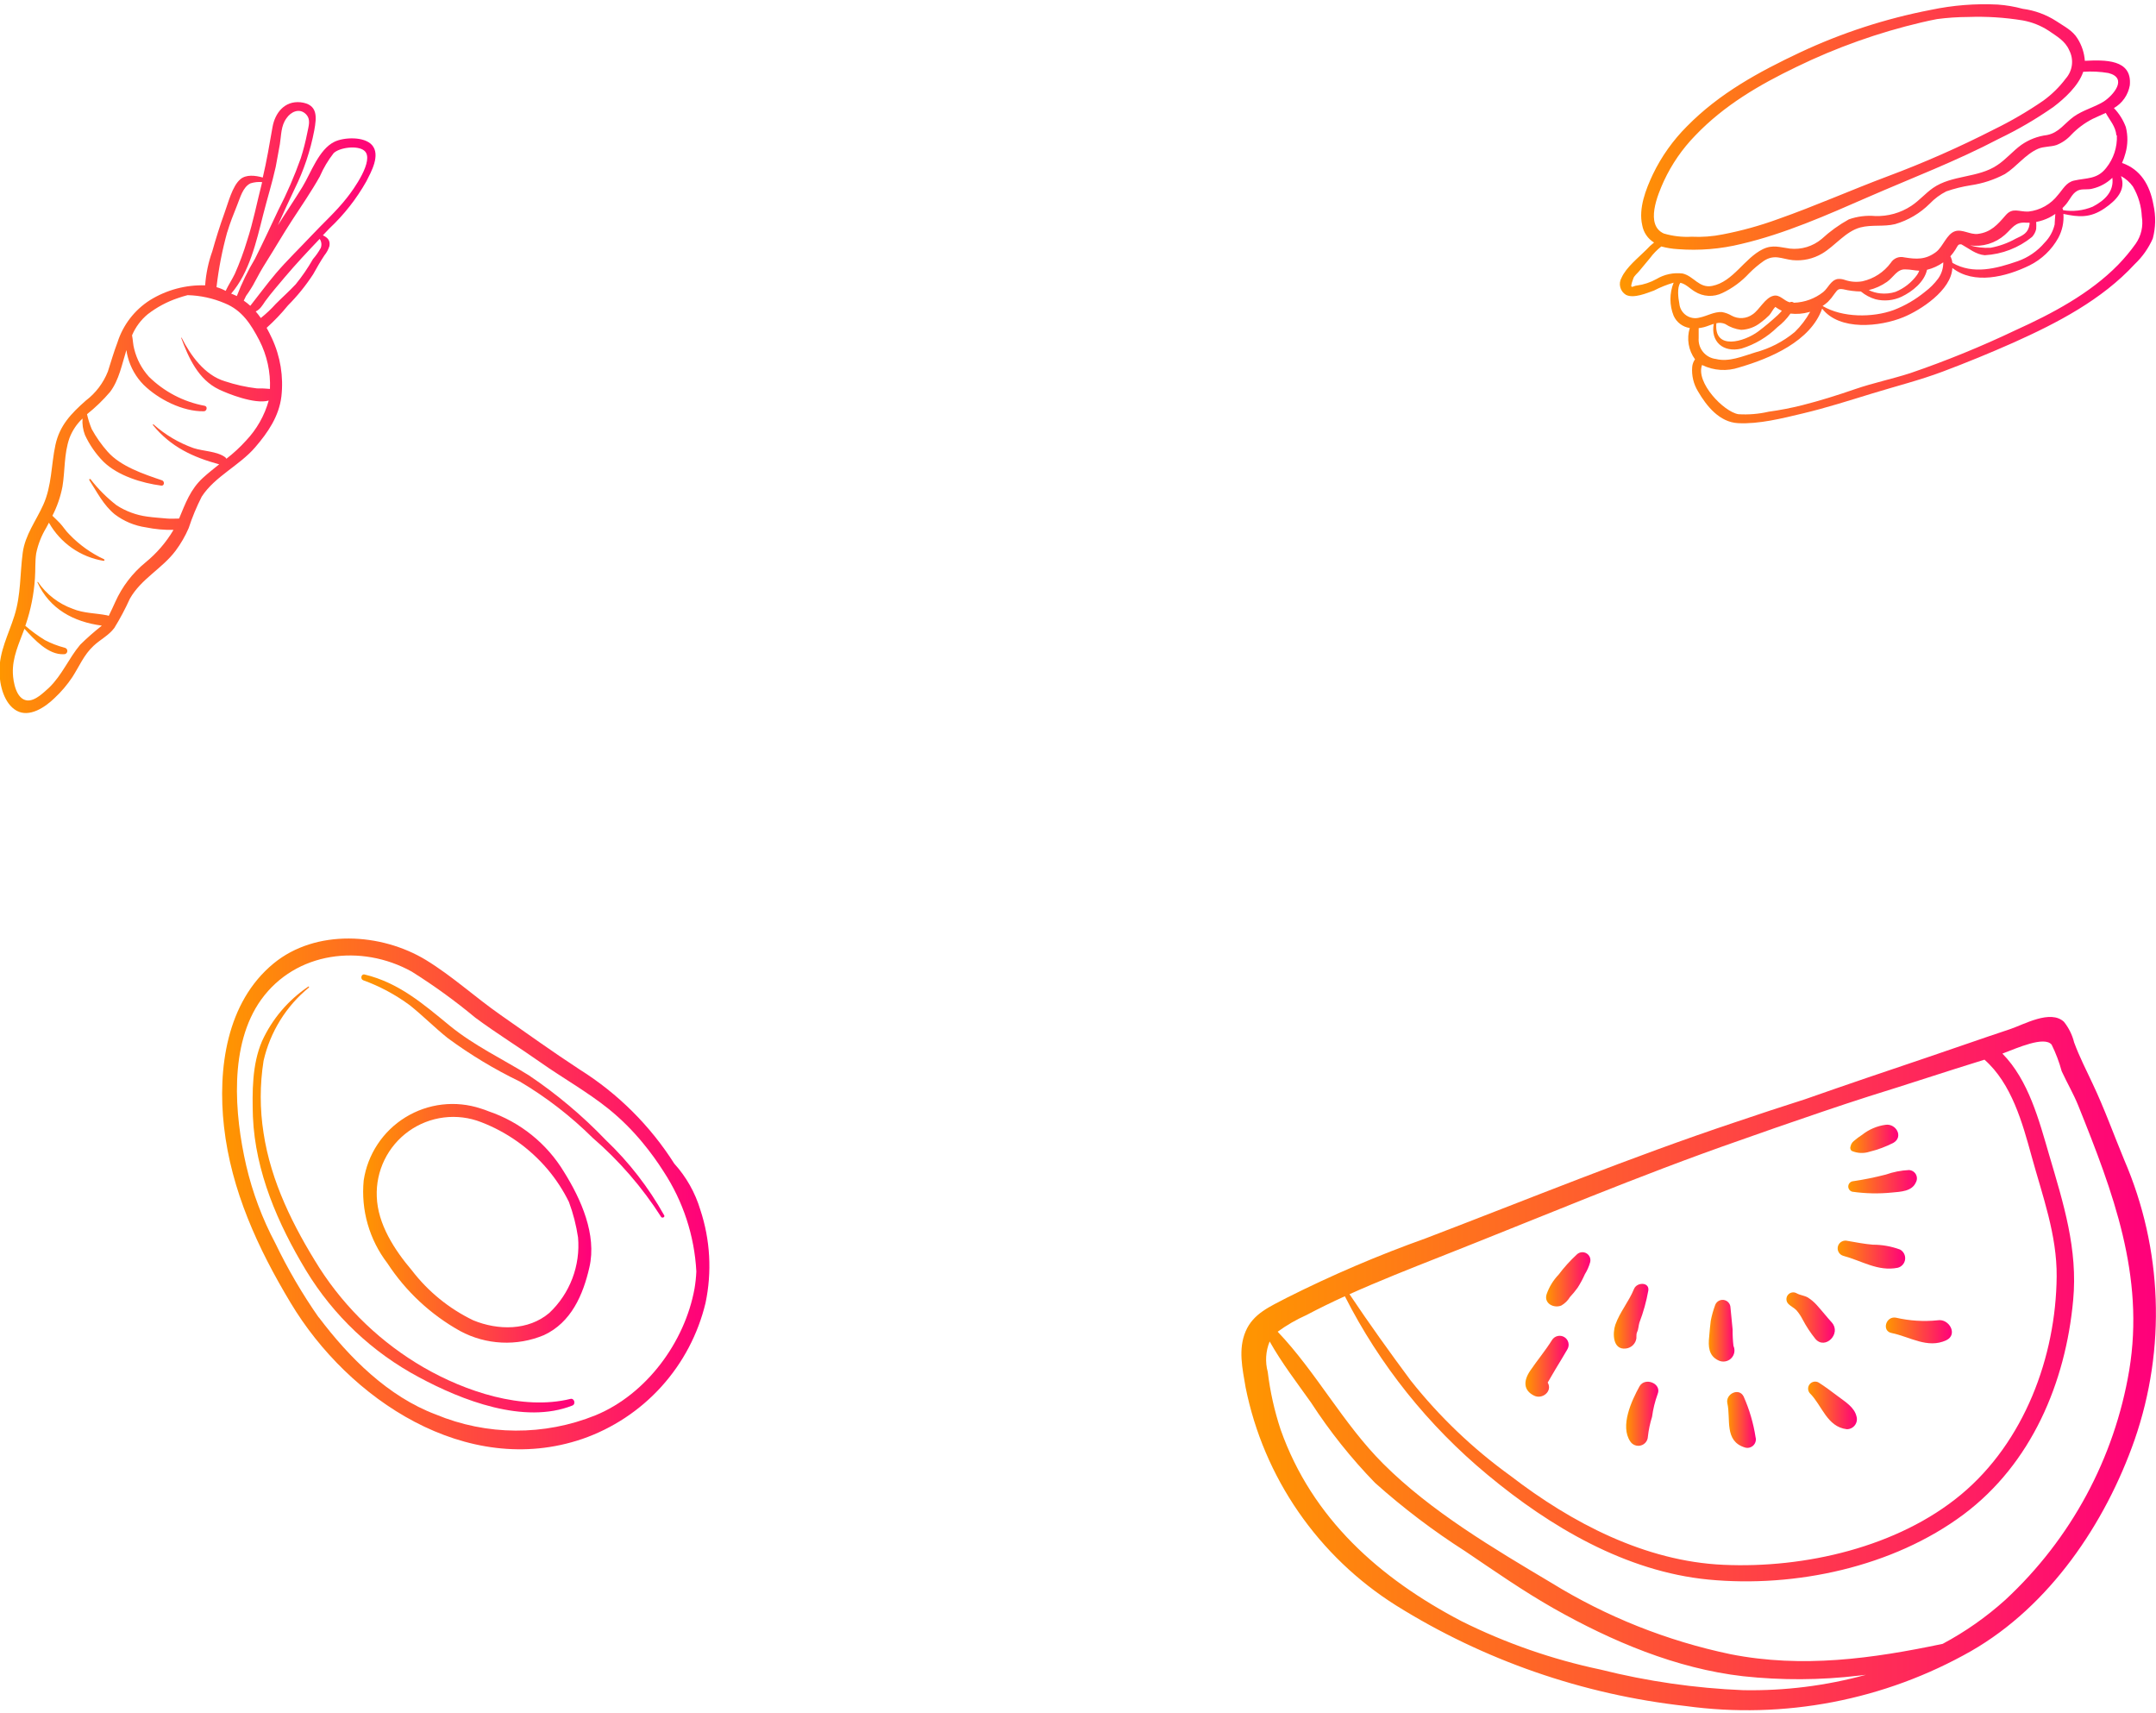 <svg width="350" height="278" viewBox="0 0 350 278" fill="none" xmlns="http://www.w3.org/2000/svg">
<g clip-path="url(#clip0_813_173)">
<path d="M338.45 9.872C338.36 8.595 337.956 7.36 337.273 6.277C336.467 4.93 335.077 4.283 333.826 3.435C332.176 2.37 330.31 1.685 328.364 1.43C327.039 1.07 325.682 0.839 324.312 0.741C320.674 0.559 317.027 0.848 313.462 1.6C306.133 3.01 299.008 5.326 292.25 8.494C285.505 11.675 279.141 15.133 273.87 20.489C271.594 22.76 269.718 25.399 268.323 28.295C267.177 30.745 265.968 33.8 266.594 36.547C266.695 37.126 266.918 37.678 267.249 38.164C267.58 38.651 268.011 39.061 268.514 39.368C268.059 39.722 267.636 40.116 267.252 40.545C265.958 41.839 263.985 43.398 263.242 45.074C262.971 45.54 262.894 46.095 263.029 46.617C263.164 47.139 263.5 47.587 263.964 47.863C265.226 48.489 267.326 47.577 268.514 47.153C269.53 46.625 270.596 46.199 271.695 45.88C271.001 47.605 271.001 49.532 271.695 51.257C271.931 51.781 272.294 52.237 272.752 52.584C273.21 52.93 273.747 53.156 274.315 53.241C274.051 54.095 273.99 54.999 274.137 55.881C274.285 56.763 274.636 57.599 275.164 58.321C274.903 58.686 274.745 59.115 274.708 59.562C274.592 60.943 274.919 62.324 275.641 63.507C277.041 65.925 279.141 68.524 282.142 68.683C285.536 68.863 289.344 67.898 292.632 67.113C296.482 66.201 300.247 64.992 304.023 63.836C307.798 62.68 311.648 61.715 315.403 60.304C319.158 58.894 323.071 57.292 326.847 55.616C333.953 52.434 341.218 48.659 346.532 42.889C347.784 41.707 348.786 40.286 349.48 38.71C349.95 36.928 349.987 35.058 349.586 33.259C349.003 29.992 347.465 27.479 344.485 26.45C344.718 25.937 344.906 25.404 345.047 24.859C345.439 23.474 345.457 22.01 345.1 20.616C344.673 19.47 344.016 18.424 343.17 17.541C343.842 17.153 344.422 16.623 344.867 15.987C345.313 15.351 345.613 14.625 345.747 13.86C346.171 9.554 341.642 9.724 338.45 9.872ZM270.105 29.398C271.378 26.651 273.111 24.14 275.227 21.974C279.894 17.095 285.579 13.775 291.614 10.869C298.098 7.712 304.914 5.286 311.935 3.636C312.783 3.435 313.632 3.254 314.47 3.095C316.137 2.875 317.816 2.762 319.497 2.756C322.453 2.647 325.412 2.832 328.332 3.307C329.845 3.574 331.288 4.144 332.574 4.983C333.868 5.885 335.258 6.627 335.915 8.165C336.296 8.896 336.446 9.725 336.346 10.543C336.246 11.361 335.899 12.13 335.353 12.747C334.326 14.117 333.1 15.325 331.715 16.331C329.148 18.095 326.454 19.666 323.655 21.03C318.088 23.879 312.362 26.404 306.505 28.592C300.48 30.851 294.647 33.45 288.612 35.571C285.706 36.631 282.72 37.458 279.682 38.042C278.015 38.381 276.311 38.509 274.612 38.424C273.091 38.51 271.566 38.334 270.105 37.904C267.029 36.525 269.097 31.615 270.105 29.398ZM282.694 56.581C284.893 55.908 286.897 54.715 288.538 53.103C289.352 52.479 290.068 51.735 290.659 50.897C291.662 51.015 292.678 50.935 293.65 50.663L293.862 50.6C293.195 51.814 292.352 52.922 291.359 53.888C289.48 55.449 287.283 56.582 284.921 57.207C282.864 57.833 280.679 58.798 278.558 58.268C277.742 58.172 276.994 57.764 276.473 57.129C275.951 56.494 275.694 55.682 275.758 54.863C275.758 54.322 275.758 53.803 275.758 53.262C276.047 53.229 276.334 53.176 276.617 53.103C277.158 52.965 277.677 52.721 278.208 52.562C277.667 55.383 279.682 57.292 282.694 56.581ZM278.632 52.466C279.106 52.352 279.604 52.393 280.053 52.583C280.833 53.099 281.723 53.425 282.652 53.538C283.812 53.494 284.928 53.078 285.833 52.35C286.324 51.995 286.785 51.601 287.212 51.172C287.52 50.854 287.817 50.186 288.198 49.815C288.534 50.056 288.889 50.268 289.259 50.451C289.047 50.684 288.845 50.918 288.602 51.141C287.587 52.082 286.525 52.97 285.42 53.803C283.108 55.51 278.208 56.91 278.632 52.466ZM347.698 35.157C347.955 36.694 347.601 38.269 346.712 39.548C345.846 40.764 344.888 41.913 343.848 42.984C339.288 47.651 333.094 50.928 327.208 53.591C321.644 56.243 315.932 58.573 310.1 60.569C307.13 61.524 304.086 62.15 301.127 63.168C298.168 64.186 295.464 65.034 292.579 65.766C290.776 66.221 288.949 66.575 287.106 66.827C285.501 67.198 283.85 67.334 282.206 67.23C279.82 66.838 275.238 62.075 276.309 59.244C278.186 60.166 280.352 60.307 282.333 59.636C287.403 58.162 293.926 55.394 295.803 50.091C298.635 53.75 305.221 53.029 308.976 51.491C311.786 50.345 316.782 47.11 316.941 43.494C320.462 46.241 325.638 44.947 329.467 43.08C331.444 42.097 333.075 40.536 334.144 38.604C334.783 37.415 335.07 36.069 334.971 34.722C337.389 35.231 339.288 35.444 341.674 33.8C343.552 32.506 345.185 30.83 344.315 28.581C345.08 28.988 345.74 29.565 346.245 30.268C347.123 31.754 347.622 33.433 347.698 35.157ZM304.458 48.574C305.877 48.928 307.375 48.782 308.7 48.16C310.471 47.312 312.402 45.753 312.826 43.791C313.775 43.56 314.672 43.149 315.467 42.581C315.478 43.537 315.181 44.471 314.618 45.244C314.016 46.049 313.302 46.763 312.497 47.365C310.973 48.617 309.258 49.617 307.417 50.324C303.98 51.575 299.091 51.575 295.877 49.666C296.183 49.461 296.474 49.234 296.747 48.988C297.142 48.588 297.497 48.151 297.808 47.683C298.306 47.047 298.359 46.824 299.218 46.951C300.16 47.176 301.124 47.297 302.092 47.312C302.788 47.888 303.592 48.317 304.458 48.574ZM303.397 47.078C304.447 46.822 305.439 46.372 306.324 45.753C307.385 45.021 307.979 43.632 309.336 43.727C310.153 43.727 310.832 43.918 311.564 43.939C311.477 44.179 311.359 44.408 311.214 44.618C310.326 45.848 309.109 46.804 307.703 47.375C306.908 47.625 306.071 47.709 305.242 47.619C304.583 47.551 303.94 47.368 303.344 47.078H303.397ZM316.623 41.595C316.938 41.242 317.222 40.863 317.471 40.46C317.853 39.834 317.842 39.612 318.415 39.665C319.656 40.344 320.738 41.298 322.202 41.425C325.01 41.27 327.698 40.231 329.88 38.456C330.21 38.097 330.441 37.658 330.548 37.183C330.575 36.798 330.575 36.412 330.548 36.027C331.284 35.887 331.998 35.648 332.67 35.316C333.01 35.139 333.34 34.94 333.656 34.722C333.603 35.412 333.539 36.462 333.55 36.419C333.293 37.542 332.727 38.571 331.917 39.389C330.757 40.761 329.252 41.797 327.558 42.391C324.047 43.61 320.314 44.597 316.952 42.666C316.909 42.326 316.816 41.993 316.676 41.68C316.646 41.645 316.61 41.617 316.57 41.595H316.623ZM319.805 39.834C320.819 39.971 321.851 39.887 322.83 39.589C323.809 39.29 324.713 38.784 325.479 38.106C326.677 37.045 327.112 35.984 328.926 36.144H329.477C329.483 36.228 329.483 36.313 329.477 36.398C329.265 37.841 328.417 38.18 327.186 38.763C325.927 39.464 324.562 39.954 323.145 40.216C321.992 40.277 320.838 40.14 319.73 39.813L319.805 39.834ZM334.929 34.107C334.899 33.995 334.86 33.885 334.812 33.779C335.034 33.565 335.243 33.339 335.438 33.1C336.085 32.325 336.498 31.116 337.612 30.819C338.27 30.65 339.033 30.819 339.733 30.607C340.931 30.319 342.03 29.715 342.915 28.857C343.202 31.095 341.664 32.538 339.733 33.545C338.193 34.19 336.501 34.385 334.855 34.107H334.929ZM343.647 21.974C343.73 23.896 343.107 25.782 341.897 27.277C340.433 29.144 338.715 28.847 336.689 29.313C335.406 29.61 334.908 30.713 334.08 31.647C333.504 32.396 332.782 33.02 331.958 33.483C331.135 33.946 330.226 34.238 329.286 34.341C327.748 34.404 326.741 33.619 325.606 34.924C324.302 36.43 323.22 37.703 321.077 37.968C319.826 38.116 318.542 37.151 317.376 37.533C316.008 37.978 315.414 40.068 314.289 40.906C312.592 42.178 311.108 42.094 309.145 41.775C308.733 41.669 308.298 41.697 307.903 41.855C307.508 42.013 307.174 42.294 306.95 42.656C305.824 44.18 304.186 45.246 302.336 45.657C301.371 45.826 300.378 45.746 299.452 45.424C299.085 45.294 298.693 45.247 298.306 45.286C297.182 45.498 296.779 46.76 295.973 47.407C294.611 48.478 292.942 49.084 291.211 49.136C291.12 49.056 291.007 49.008 290.887 48.996C290.767 48.985 290.646 49.011 290.542 49.072C289.567 48.807 288.941 47.757 287.891 48.012C286.533 48.33 285.642 50.271 284.518 51.024C284.029 51.379 283.45 51.587 282.847 51.625C282.244 51.662 281.643 51.528 281.114 51.236C280.63 50.949 280.098 50.751 279.544 50.653C278.271 50.568 277.126 51.3 275.917 51.544C275.548 51.648 275.161 51.67 274.783 51.607C274.405 51.545 274.045 51.399 273.73 51.181C273.414 50.963 273.151 50.678 272.959 50.347C272.767 50.015 272.651 49.645 272.618 49.263C272.448 48.394 272.215 46.675 272.788 45.901C273.7 46.103 274.273 46.803 275.132 47.322C275.796 47.739 276.556 47.98 277.339 48.021C278.123 48.061 278.903 47.901 279.608 47.556C281.24 46.782 282.709 45.702 283.935 44.374C284.671 43.628 285.474 42.95 286.332 42.348C288.071 41.213 289.238 42.03 290.998 42.221C292.668 42.382 294.346 42.011 295.792 41.16C297.914 39.909 299.589 37.565 302.008 36.918C303.853 36.43 305.794 36.833 307.65 36.377C309.772 35.758 311.705 34.617 313.271 33.057C314.046 32.245 314.953 31.571 315.955 31.063C317.238 30.618 318.558 30.288 319.9 30.077C321.855 29.792 323.746 29.171 325.489 28.242C327.377 27.054 328.777 25.06 330.856 24.148C331.821 23.745 332.861 23.862 333.836 23.544C334.753 23.185 335.573 22.619 336.233 21.889C337.242 20.832 338.421 19.954 339.723 19.291C340.412 18.962 341.123 18.665 341.844 18.325C342.48 19.513 343.435 20.479 343.573 21.974H343.647ZM341.515 16.48C339.967 17.434 338.164 17.859 336.668 18.919C335.173 19.98 334.261 21.55 332.298 21.921C330.799 22.104 329.367 22.654 328.13 23.522C326.752 24.519 325.659 25.866 324.238 26.8C321.12 28.921 316.877 28.359 313.78 30.522C312.55 31.392 311.564 32.559 310.302 33.397C308.553 34.56 306.482 35.143 304.383 35.062C302.947 34.943 301.502 35.127 300.141 35.603C298.549 36.483 297.067 37.552 295.729 38.785C295.022 39.377 294.204 39.822 293.322 40.091C292.44 40.361 291.513 40.45 290.595 40.354C288.952 40.142 287.795 39.665 286.183 40.439C283.15 41.924 281.368 45.742 277.942 46.41C275.821 46.824 274.973 44.819 273.159 44.395C271.685 44.211 270.192 44.524 268.917 45.286C267.931 45.834 266.852 46.194 265.735 46.347C265.109 46.347 264.367 47.301 265.162 45.159C265.3 44.766 265.83 44.342 266.095 44.013C266.668 43.313 267.252 42.624 267.856 41.892C268.38 41.184 268.998 40.549 269.691 40.004C270.568 40.242 271.467 40.388 272.374 40.439C275.837 40.709 279.321 40.423 282.694 39.591C289.736 37.947 296.609 34.892 303.217 32.007C310.344 28.9 317.609 26.142 324.514 22.515C327.597 21.035 330.555 19.308 333.359 17.35C335.13 16.003 337.421 13.945 338.185 11.654C339.556 11.556 340.934 11.623 342.289 11.856C345.492 12.683 343.042 15.483 341.515 16.48Z" fill="url(#paint0_linear_813_173)"/>
</g>
<g clip-path="url(#clip1_813_173)">
<path d="M11.741 109.909C12.876 108.148 13.618 106.282 15.188 104.828C16.248 103.821 17.659 103.142 18.561 101.922C19.502 100.394 20.345 98.807 21.085 97.171C22.92 93.936 26.324 92.303 28.509 89.386C29.357 88.25 30.069 87.018 30.63 85.716C31.202 83.959 31.911 82.25 32.752 80.604C34.873 77.327 38.914 75.545 41.438 72.586C43.506 70.178 45.288 67.58 45.68 64.356C46.048 61.124 45.516 57.854 44.142 54.906C43.867 54.322 43.591 53.75 43.283 53.209C44.529 52.092 45.685 50.879 46.741 49.581C48.282 48.035 49.657 46.333 50.846 44.501C51.439 43.441 52.002 42.444 52.659 41.457C53.027 41.009 53.304 40.494 53.476 39.941C53.656 38.965 53.115 38.541 52.415 38.191L53.476 37.077C55.858 34.842 57.886 32.256 59.489 29.409C60.242 27.913 61.812 25.166 60.391 23.544C59.118 22.112 55.809 22.271 54.292 23.013C51.747 24.244 50.464 28.104 49.085 30.353C47.706 32.601 46.412 34.489 45.108 36.568C45.998 34.585 46.889 32.612 47.833 30.66C49.319 27.659 50.389 24.469 51.015 21.178C51.418 18.962 51.63 16.936 48.788 16.597C46.189 16.342 44.641 18.336 44.238 20.638C43.75 23.406 43.304 26.1 42.658 28.815C41.449 28.465 39.953 28.295 39.02 29.091C37.694 30.215 37.036 32.983 36.453 34.542C35.689 36.663 35.053 38.689 34.459 40.8C33.823 42.577 33.434 44.432 33.303 46.315C30.157 46.218 27.051 47.048 24.373 48.701C21.851 50.296 19.973 52.73 19.07 55.574C18.476 57.122 18.009 58.756 17.511 60.304C16.77 62.176 15.53 63.809 13.926 65.024C11.529 67.145 9.683 69.054 8.994 72.236C8.305 75.418 8.421 78.854 7.021 81.941C5.865 84.518 4.073 86.83 3.691 89.704C3.224 93.194 3.415 96.535 2.333 99.96C1.389 102.972 -0.138 105.762 -0.085 108.997C-0.085 111.118 0.636 114.215 2.705 115.36C4.773 116.506 7.318 114.798 8.835 113.324C9.934 112.303 10.909 111.157 11.741 109.909ZM52.044 40.291C51.699 40.917 51.286 41.504 50.814 42.041C49.989 43.488 49.045 44.865 47.992 46.156C46.932 47.291 45.808 48.277 44.758 49.338C44.017 50.165 43.208 50.927 42.339 51.618C42.084 51.249 41.808 50.895 41.512 50.557C42.212 50.218 42.573 49.613 43.061 48.882C44.047 47.535 45.182 46.251 46.242 44.978C48.035 42.857 49.965 40.8 51.895 38.774C52.047 38.993 52.141 39.247 52.169 39.512C52.196 39.777 52.157 40.045 52.054 40.291H52.044ZM51.949 28.571C52.527 27.25 53.268 26.007 54.154 24.869C55.067 23.947 58.068 23.523 59.161 24.477C60.858 25.951 57.336 30.841 56.308 32.113C54.579 34.319 52.468 36.207 50.548 38.254C48.629 40.301 46.571 42.274 44.747 44.416C43.315 46.113 42.011 47.895 40.632 49.635C40.298 49.331 39.944 49.051 39.571 48.797L39.942 48.033C40.441 47.365 41.205 46.113 41.279 45.912C41.883 44.756 42.53 43.61 43.23 42.507C44.641 40.269 45.967 37.978 47.409 35.762C48.852 33.545 50.57 31.053 51.959 28.571H51.949ZM45.436 23.385C45.67 21.932 45.596 20.447 46.497 19.206C47.208 18.145 48.618 17.466 49.679 18.548C50.495 19.418 50.103 20.404 49.88 21.581C49.605 22.976 49.251 24.353 48.82 25.707C47.795 28.59 46.576 31.4 45.171 34.118C43.93 36.759 42.689 39.421 41.385 42.019C40.231 43.941 39.248 45.961 38.447 48.054L37.811 47.768L37.524 47.662C40.483 44.247 41.629 39.177 42.7 34.935C43.358 32.325 44.174 29.727 44.758 27.086C44.959 25.877 45.235 24.625 45.436 23.385ZM36.898 37.671C37.344 36.186 37.906 34.754 38.489 33.322C38.977 32.156 39.391 30.374 40.664 29.759C41.273 29.566 41.915 29.497 42.551 29.557L42.488 29.844C41.703 32.909 41.109 36.016 40.123 39.029C39.574 40.86 38.912 42.656 38.139 44.406C37.683 45.371 37.079 46.251 36.633 47.216C36.167 46.959 35.672 46.756 35.159 46.612C35.163 46.577 35.163 46.541 35.159 46.506C35.507 43.521 36.085 40.567 36.888 37.671H36.898ZM4.38 113.685C2.609 113.472 2.142 110.651 2.089 109.283C1.994 106.695 3.097 104.425 3.967 102.06C5.6 103.842 7.848 106.303 10.33 106.186C10.471 106.204 10.613 106.166 10.726 106.08C10.838 105.993 10.911 105.865 10.93 105.725C10.948 105.584 10.909 105.442 10.823 105.33C10.736 105.217 10.609 105.144 10.468 105.125C9.364 104.838 8.297 104.425 7.286 103.895C6.166 103.206 5.102 102.429 4.105 101.572L4.168 101.413C5.003 98.963 5.509 96.413 5.674 93.83C5.77 92.504 5.674 91.136 5.876 89.81C6.177 88.349 6.726 86.95 7.498 85.674L7.944 84.836C8.863 86.465 10.136 87.867 11.668 88.939C13.201 90.011 14.955 90.726 16.8 91.03C16.834 91.038 16.87 91.032 16.901 91.014C16.931 90.996 16.953 90.967 16.963 90.933C16.972 90.899 16.968 90.862 16.952 90.831C16.935 90.8 16.908 90.776 16.874 90.765C14.775 89.787 12.876 88.428 11.274 86.756C10.68 86.194 10.267 85.483 9.705 84.889C9.323 84.486 8.909 84.104 8.506 83.712C9.273 82.221 9.823 80.628 10.139 78.981C10.574 76.372 10.373 73.678 11.274 71.112C11.73 69.904 12.456 68.815 13.396 67.93C13.33 68.835 13.464 69.744 13.788 70.592C14.53 72.201 15.546 73.668 16.789 74.93C19.123 77.221 23.026 78.409 26.186 78.823C26.706 78.886 26.748 78.112 26.303 77.963C23.344 76.956 19.589 75.715 17.468 73.307C16.476 72.187 15.611 70.96 14.891 69.648C14.565 68.867 14.309 68.057 14.127 67.23C15.489 66.148 16.743 64.937 17.871 63.613C19.335 61.672 19.791 59.138 20.523 56.815C20.568 57.21 20.646 57.6 20.756 57.982C21.201 59.672 22.083 61.215 23.312 62.457C25.688 64.801 29.676 66.827 33.091 66.753C33.589 66.753 33.748 65.947 33.208 65.862C29.797 65.225 26.655 63.585 24.182 61.153C23.02 59.869 22.196 58.316 21.785 56.635C21.594 55.966 21.583 55.16 21.435 54.428C21.995 53.104 22.864 51.933 23.97 51.013C25.457 49.861 27.128 48.968 28.912 48.373C29.4 48.203 29.92 48.044 30.45 47.906C32.526 47.96 34.574 48.406 36.485 49.221C39.317 50.366 40.727 52.626 42.106 55.256C43.348 57.687 43.94 60.398 43.824 63.126C43.119 63.056 42.411 63.028 41.703 63.041C39.928 62.831 38.18 62.44 36.485 61.874C33.239 60.898 30.927 57.695 29.485 54.81C29.485 54.81 29.389 54.81 29.4 54.81C30.609 58.088 32.2 61.609 35.541 63.21C36.898 63.868 41.353 65.671 43.623 65.013C42.944 67.453 41.676 69.689 39.932 71.525C38.961 72.598 37.896 73.581 36.75 74.463C36.703 74.365 36.634 74.278 36.548 74.209C35.223 73.233 32.974 73.244 31.426 72.735C29.035 71.886 26.831 70.582 24.935 68.895C24.921 68.881 24.902 68.873 24.882 68.873C24.862 68.873 24.843 68.881 24.829 68.895C24.815 68.909 24.807 68.928 24.807 68.948C24.807 68.968 24.815 68.987 24.829 69.001C27.714 72.533 31.309 74.209 35.583 75.365C34.692 76.076 33.791 76.786 32.942 77.56C30.895 79.438 30.111 81.697 29.071 84.168C28.435 84.168 27.735 84.221 27.151 84.168C26.091 84.062 25.03 84.009 23.906 83.85C22.137 83.614 20.442 82.991 18.942 82.025C17.354 80.797 15.928 79.372 14.7 77.783C14.604 77.677 14.424 77.783 14.498 77.931C15.792 79.925 16.768 81.951 18.624 83.478C20.109 84.607 21.858 85.337 23.705 85.6C25.173 85.9 26.671 86.035 28.17 86.003C26.974 88.028 25.426 89.824 23.599 91.306C21.495 93.034 19.821 95.227 18.709 97.712C18.359 98.465 18.02 99.239 17.648 99.971C17.569 99.926 17.483 99.894 17.394 99.876C15.527 99.504 13.586 99.557 11.805 98.815C9.51 97.995 7.535 96.469 6.162 94.456C6.162 94.456 6.035 94.456 6.067 94.509C8.05 98.868 11.985 100.947 16.514 101.541L16.439 101.625C15.247 102.566 14.107 103.572 13.024 104.638C11.147 106.865 10.108 109.538 7.976 111.606C7.095 112.391 5.674 113.844 4.37 113.685H4.38Z" fill="url(#paint1_linear_813_173)"/>
</g>
<g clip-path="url(#clip2_813_173)">
<path d="M344.858 188.307C343.15 184.191 341.617 179.901 339.696 175.862C338.648 173.621 337.562 171.515 336.708 169.196C336.406 167.976 335.843 166.836 335.058 165.853C332.866 163.805 328.558 166.297 326.287 167.051C321.786 168.539 317.342 170.123 312.859 171.631C306.262 173.853 299.645 176.094 293.047 178.413C289.244 179.624 285.447 180.874 281.657 182.162C264.697 187.824 248.164 194.606 231.476 200.983C223.754 203.737 216.211 206.963 208.889 210.645C206.192 212.075 203.456 213.176 202.214 216.094C200.972 219.012 201.69 222.104 202.214 225.215C203.667 232.447 206.581 239.311 210.777 245.389C214.973 251.468 220.364 256.635 226.625 260.577C240.86 269.468 256.924 275.049 273.623 276.905C289.648 279.108 305.954 275.969 320 267.978C332.73 260.673 341.772 247.282 346.527 233.698C351.66 218.887 351.065 202.704 344.858 188.307ZM233.688 204.036C249.93 197.64 265.978 190.819 282.472 185.08L288.409 182.993C293.396 181.273 298.383 179.553 303.39 177.949C309.638 176.017 315.887 173.93 322.154 171.998C326.559 175.862 328.325 182.278 329.8 187.65C331.566 194.085 333.933 200.423 333.875 207.186C333.758 220.249 328.597 234.065 318.351 242.587C308.105 251.108 292.989 254.586 279.774 253.987C267.045 253.427 255.111 247.166 245.195 239.533C239.113 235.145 233.667 229.944 229.012 224.075C225.596 219.476 222.259 214.819 219.076 210.065C223.889 207.901 228.798 205.968 233.688 204.036ZM282.976 274.335C275.165 274.015 267.407 272.895 259.826 270.992C251.991 269.342 244.4 266.699 237.239 263.127C223.966 256.19 213.003 246.471 207.899 232.055C206.89 229.008 206.188 225.869 205.804 222.683C205.359 221.045 205.468 219.307 206.114 217.736C208.055 221.195 210.48 224.345 212.828 227.649C215.853 232.318 219.33 236.68 223.21 240.674C227.784 244.765 232.684 248.481 237.86 251.785C242.576 254.973 247.252 258.239 252.22 261.06C261.65 266.393 272.129 270.838 282.996 272.074C289.221 272.747 295.503 272.715 301.721 271.978L302.905 271.842C296.416 273.621 289.705 274.461 282.976 274.335ZM345.653 222.413C343.259 236.698 336.192 249.796 325.55 259.669C322.46 262.457 319.039 264.858 315.363 266.818C303.972 269.214 292.581 270.799 280.939 268.499C270.634 266.346 260.785 262.423 251.832 256.905C242.517 251.359 232.272 245.311 224.549 237.582C218.067 231.128 213.663 222.703 207.414 216.152C208.873 215.089 210.441 214.182 212.091 213.447C214.128 212.365 216.205 211.36 218.32 210.394C223.97 221.532 231.856 231.397 241.489 239.379C251.638 247.823 263.94 255.089 277.349 256.384C291.417 257.736 307.31 254.355 318.758 245.814C329.78 237.582 335.33 224.403 336.553 211.031C337.329 202.741 334.981 195.36 332.672 187.515C331.022 181.872 329.334 175.341 325.065 171.012C327.471 170.104 331.876 168.114 333.06 169.563C333.742 170.943 334.288 172.386 334.69 173.872C335.582 175.804 336.63 177.582 337.406 179.515C343.034 193.524 348.195 207.089 345.653 222.413Z" fill="url(#paint2_linear_813_173)"/>
<path d="M256.004 203.592C254.908 204.6 253.907 205.706 253.015 206.896C252.147 207.801 251.486 208.882 251.075 210.065C250.59 211.572 252.258 212.403 253.462 211.901C254.038 211.57 254.519 211.098 254.859 210.529C255.304 210.053 255.718 209.549 256.101 209.022C256.552 208.319 256.948 207.583 257.284 206.819C257.66 206.219 257.947 205.568 258.138 204.886C258.213 204.615 258.197 204.328 258.093 204.066C257.988 203.805 257.802 203.585 257.56 203.438C257.319 203.292 257.037 203.228 256.756 203.256C256.475 203.283 256.211 203.401 256.004 203.592Z" fill="url(#paint3_linear_813_173)"/>
<path d="M265.26 209.215C264.425 211.263 262.97 212.944 262.233 215.012C261.767 216.345 261.767 219.166 263.96 218.877C264.386 218.825 264.783 218.633 265.089 218.333C265.394 218.032 265.591 217.639 265.648 217.215C265.659 217.144 265.659 217.073 265.648 217.002C265.648 216.712 265.648 216.403 265.803 216.113C265.958 215.823 265.997 215.147 266.133 214.683C266.783 212.987 267.27 211.234 267.588 209.447C267.763 208.075 265.725 208.075 265.26 209.215Z" fill="url(#paint4_linear_813_173)"/>
<path d="M281.404 218.452C281.304 217.573 281.258 216.689 281.269 215.804L280.919 212.21C280.908 211.909 280.79 211.622 280.586 211.4C280.383 211.177 280.106 211.034 279.807 210.994C279.507 210.955 279.203 211.023 278.949 211.185C278.694 211.347 278.505 211.594 278.416 211.882C278.116 212.699 277.882 213.539 277.717 214.394C277.601 215.244 277.543 216.094 277.465 216.944C277.291 218.529 277.368 220.056 278.959 220.809C279.294 220.975 279.671 221.033 280.04 220.976C280.409 220.919 280.751 220.75 281.019 220.492C281.287 220.233 281.468 219.898 281.537 219.533C281.606 219.167 281.56 218.79 281.404 218.452Z" fill="url(#paint5_linear_813_173)"/>
<path d="M297.394 214.683C296.54 213.736 295.764 212.751 294.91 211.804C294.493 211.344 294.017 210.941 293.493 210.606C292.931 210.278 292.252 210.239 291.689 209.93C291.456 209.787 291.178 209.735 290.908 209.784C290.639 209.834 290.398 209.981 290.231 210.197C290.064 210.414 289.984 210.684 290.006 210.956C290.028 211.228 290.151 211.482 290.35 211.669C290.738 212.055 291.281 212.287 291.65 212.693C292.037 213.149 292.369 213.648 292.64 214.181C293.227 215.296 293.923 216.351 294.716 217.331C296.288 219.147 298.946 216.48 297.394 214.683Z" fill="url(#paint6_linear_813_173)"/>
<path d="M308.455 202.819C307.039 202.294 305.541 202.026 304.03 202.027C302.614 201.911 301.294 201.64 299.916 201.408C299.592 201.321 299.246 201.366 298.955 201.533C298.664 201.699 298.452 201.974 298.364 202.297C298.277 202.62 298.321 202.964 298.489 203.254C298.656 203.544 298.932 203.756 299.257 203.843C302.226 204.635 304.865 206.413 308.066 205.775C308.379 205.697 308.661 205.526 308.875 205.286C309.09 205.046 309.227 204.747 309.269 204.428C309.31 204.11 309.255 203.786 309.11 203.499C308.965 203.212 308.736 202.975 308.455 202.819Z" fill="url(#paint7_linear_813_173)"/>
<path d="M309.89 189.911C308.613 189.974 307.351 190.221 306.145 190.645C304.349 191.11 302.529 191.478 300.693 191.746C300.506 191.796 300.342 191.905 300.224 192.057C300.107 192.209 300.043 192.395 300.043 192.587C300.043 192.779 300.107 192.965 300.224 193.117C300.342 193.269 300.506 193.378 300.693 193.428C302.827 193.733 304.99 193.779 307.135 193.563C308.532 193.428 310.376 193.389 311.016 191.92C311.129 191.719 311.188 191.492 311.188 191.262C311.188 191.031 311.128 190.804 311.016 190.603C310.903 190.402 310.74 190.232 310.543 190.111C310.346 189.99 310.122 189.921 309.89 189.911Z" fill="url(#paint8_linear_813_173)"/>
<path d="M306.107 182.568C304.723 182.754 303.416 183.308 302.323 184.171C301.833 184.486 301.366 184.835 300.925 185.215C300.764 185.348 300.632 185.512 300.537 185.698C300.537 185.698 300.305 186.355 300.44 186.046C300.367 186.175 300.347 186.327 300.383 186.471C300.419 186.614 300.509 186.739 300.634 186.819C301.546 187.203 302.567 187.245 303.506 186.935C304.853 186.607 306.156 186.12 307.387 185.485C309.037 184.5 307.795 182.336 306.107 182.568Z" fill="url(#paint9_linear_813_173)"/>
<path d="M251.948 217.504C250.861 219.244 249.561 220.789 248.416 222.471C247.271 224.152 247.31 225.678 249.037 226.529C250.357 227.186 252.084 225.833 251.249 224.403L251.599 223.804L252.491 222.277C253.132 221.195 253.811 220.132 254.432 219.031C254.532 218.869 254.6 218.688 254.631 218.5C254.661 218.311 254.654 218.119 254.61 217.933C254.566 217.747 254.485 217.572 254.373 217.417C254.261 217.263 254.119 217.131 253.956 217.031C253.793 216.931 253.612 216.864 253.423 216.833C253.234 216.803 253.04 216.81 252.854 216.854C252.667 216.897 252.491 216.978 252.336 217.089C252.18 217.201 252.049 217.342 251.948 217.504Z" fill="url(#paint10_linear_813_173)"/>
<path d="M266.152 225.022C264.872 227.34 262.95 231.476 264.658 233.968C264.837 234.243 265.099 234.454 265.406 234.57C265.714 234.687 266.05 234.704 266.367 234.618C266.685 234.532 266.966 234.348 267.172 234.092C267.377 233.836 267.496 233.522 267.511 233.195C267.632 232.1 267.86 231.02 268.19 229.968C268.358 228.702 268.664 227.458 269.102 226.258C269.8 224.558 267.025 223.456 266.152 225.022Z" fill="url(#paint11_linear_813_173)"/>
<path d="M284.994 233.273C284.644 230.994 283.991 228.772 283.054 226.664C282.297 225.157 280.085 226.258 280.415 227.766C280.997 230.355 279.871 233.872 283.228 234.935C283.465 235.013 283.719 235.027 283.962 234.973C284.206 234.919 284.43 234.801 284.611 234.63C284.793 234.46 284.924 234.243 284.991 234.004C285.059 233.765 285.06 233.512 284.994 233.273Z" fill="url(#paint12_linear_813_173)"/>
<path d="M301.372 229.872C301.022 228.403 299.528 227.514 298.403 226.664C297.277 225.814 296.327 225.099 295.24 224.403C295.001 224.266 294.72 224.22 294.45 224.272C294.179 224.324 293.937 224.472 293.767 224.688C293.597 224.905 293.511 225.175 293.525 225.449C293.539 225.723 293.652 225.983 293.843 226.181C295.783 228.113 296.579 231.592 299.8 231.978C300.057 231.981 300.311 231.922 300.541 231.809C300.771 231.695 300.971 231.528 301.124 231.323C301.277 231.118 301.38 230.879 301.423 230.627C301.466 230.375 301.448 230.116 301.372 229.872Z" fill="url(#paint13_linear_813_173)"/>
<path d="M314.567 214.297C312.295 214.532 310 214.388 307.775 213.872C306.145 213.582 305.427 216.036 307.077 216.365C310.046 216.964 312.898 218.954 315.945 217.543C317.905 216.616 316.41 213.988 314.567 214.297Z" fill="url(#paint14_linear_813_173)"/>
</g>
<path d="M94.545 233.552C99.461 231.847 103.869 228.931 107.363 225.074C110.856 221.217 113.322 216.542 114.534 211.482C115.594 206.462 115.304 201.25 113.693 196.379C112.859 193.589 111.411 191.022 109.456 188.865C105.545 182.705 100.31 177.495 94.132 173.615C89.791 170.78 85.51 167.709 81.288 164.757C77.066 161.804 73.449 158.453 69.153 155.825C61.86 151.396 51.26 150.761 44.425 156.371C36.748 162.675 35.316 173.496 36.364 182.871C37.53 193.205 41.856 202.609 47.17 211.452C56.56 227.145 75.752 239.959 94.545 233.552ZM51.732 213.829C49.065 210.009 46.71 205.98 44.69 201.782C42.578 197.801 40.99 193.564 39.966 189.175C38.062 180.863 37.132 169.584 42.402 162.247C48.027 154.452 58.641 153.153 66.835 157.7C70.442 159.963 73.894 162.464 77.169 165.185C80.609 167.739 84.27 169.983 87.783 172.463C91.297 174.943 95.357 177.217 98.841 180.022C100.874 181.674 102.734 183.529 104.392 185.558C105.594 187.012 106.703 188.541 107.714 190.134C110.896 194.98 112.735 200.584 113.043 206.374C113.002 207.304 112.904 208.231 112.748 209.149C111.183 217.815 104.953 226.304 96.686 229.714C88.353 233.081 79.03 233.033 70.732 229.581C63.026 226.688 56.693 220.369 51.762 213.829H51.732Z" fill="url(#paint15_linear_813_173)"/>
<path d="M107.832 197.279C105.297 192.74 102.092 188.609 98.324 185.026C94.557 181.097 90.38 177.583 85.864 174.544C81.509 171.843 77.007 169.746 72.991 166.469C68.651 162.911 64.753 159.516 59.188 158.172C58.641 158.039 58.449 158.896 58.951 159.102C61.658 160.084 64.209 161.452 66.525 163.162C68.651 164.86 70.555 166.794 72.681 168.492C76.356 171.202 80.275 173.564 84.388 175.548C88.684 178.094 92.651 181.158 96.198 184.672C100.52 188.398 104.275 192.735 107.344 197.545C107.551 197.767 107.965 197.53 107.832 197.279Z" fill="url(#paint16_linear_813_173)"/>
<path d="M92.921 228.134C93.511 227.898 93.231 226.909 92.611 227.057C84.801 228.976 75.53 225.846 68.798 221.963C61.951 218.001 56.147 212.465 51.865 205.813C47.628 199.096 43.982 191.817 42.786 183.904C42.173 180.021 42.173 176.066 42.786 172.183C43.852 167.501 46.45 163.308 50.167 160.269C50.167 160.195 50.167 160.062 50.049 160.136C46.776 162.34 44.176 165.405 42.535 168.994C40.911 172.788 40.94 177.217 41.059 181.276C41.442 190.208 45.118 198.653 49.68 206.211C54.127 213.543 60.472 219.536 68.045 223.558C74.969 227.293 85.082 231.235 92.921 228.134Z" fill="url(#paint17_linear_813_173)"/>
<path d="M88.3 216.708C92.729 214.656 94.663 210.168 95.682 205.695C96.907 200.395 94.323 194.637 91.563 190.223C88.778 185.611 84.454 182.129 79.354 180.391C78.911 180.214 78.483 180.051 78.025 179.919C76.009 179.255 73.873 179.039 71.765 179.286C69.657 179.533 67.628 180.237 65.821 181.349C64.013 182.46 62.47 183.953 61.298 185.723C60.127 187.493 59.356 189.498 59.04 191.596C58.576 196.405 59.953 201.211 62.893 205.045C65.88 209.615 69.933 213.389 74.703 216.044C76.777 217.16 79.074 217.799 81.427 217.914C83.779 218.029 86.127 217.617 88.3 216.708ZM76.829 214.302C72.911 212.416 69.493 209.634 66.85 206.182C64.044 202.875 61.313 198.697 61.166 194.224C61.081 192.161 61.512 190.109 62.419 188.254C63.327 186.399 64.682 184.799 66.362 183.599C68.043 182.399 69.996 181.637 72.045 181.381C74.094 181.125 76.175 181.383 78.099 182.133C82.267 183.733 85.967 186.352 88.861 189.751C90.243 191.382 91.418 193.176 92.36 195.095C93.049 196.953 93.544 198.878 93.836 200.838C94.038 203.102 93.723 205.383 92.915 207.509C92.107 209.634 90.827 211.548 89.171 213.106C85.761 215.999 80.845 215.955 76.829 214.302Z" fill="url(#paint18_linear_813_173)"/>
<defs>
<linearGradient id="paint0_linear_813_173" x1="263.03" y1="34.691" x2="349.883" y2="34.691" gradientUnits="userSpaceOnUse">
<stop stop-color="#FF9600"/>
<stop offset="1" stop-color="#FF007B"/>
</linearGradient>
<linearGradient id="paint1_linear_813_173" x1="-1.85841e-05" y1="66.159" x2="60.995" y2="66.159" gradientUnits="userSpaceOnUse">
<stop stop-color="#FF9600"/>
<stop offset="1" stop-color="#FF007B"/>
</linearGradient>
<linearGradient id="paint2_linear_813_173" x1="201.515" y1="221.292" x2="350" y2="221.292" gradientUnits="userSpaceOnUse">
<stop stop-color="#FF9600"/>
<stop offset="1" stop-color="#FF007B"/>
</linearGradient>
<linearGradient id="paint3_linear_813_173" x1="251.017" y1="207.63" x2="258.196" y2="207.63" gradientUnits="userSpaceOnUse">
<stop stop-color="#FF9600"/>
<stop offset="1" stop-color="#FF007B"/>
</linearGradient>
<linearGradient id="paint4_linear_813_173" x1="261.98" y1="213.698" x2="267.627" y2="213.698" gradientUnits="userSpaceOnUse">
<stop stop-color="#FF9600"/>
<stop offset="1" stop-color="#FF007B"/>
</linearGradient>
<linearGradient id="paint5_linear_813_173" x1="277.388" y1="216.036" x2="281.618" y2="216.036" gradientUnits="userSpaceOnUse">
<stop stop-color="#FF9600"/>
<stop offset="1" stop-color="#FF007B"/>
</linearGradient>
<linearGradient id="paint6_linear_813_173" x1="289.962" y1="213.872" x2="297.84" y2="213.872" gradientUnits="userSpaceOnUse">
<stop stop-color="#FF9600"/>
<stop offset="1" stop-color="#FF007B"/>
</linearGradient>
<linearGradient id="paint7_linear_813_173" x1="298.345" y1="203.631" x2="309.231" y2="203.631" gradientUnits="userSpaceOnUse">
<stop stop-color="#FF9600"/>
<stop offset="1" stop-color="#FF007B"/>
</linearGradient>
<linearGradient id="paint8_linear_813_173" x1="300.072" y1="191.804" x2="311.191" y2="191.804" gradientUnits="userSpaceOnUse">
<stop stop-color="#FF9600"/>
<stop offset="1" stop-color="#FF007B"/>
</linearGradient>
<linearGradient id="paint9_linear_813_173" x1="300.382" y1="184.848" x2="308.144" y2="184.848" gradientUnits="userSpaceOnUse">
<stop stop-color="#FF9600"/>
<stop offset="1" stop-color="#FF007B"/>
</linearGradient>
<linearGradient id="paint10_linear_813_173" x1="247.718" y1="221.756" x2="254.684" y2="221.756" gradientUnits="userSpaceOnUse">
<stop stop-color="#FF9600"/>
<stop offset="1" stop-color="#FF007B"/>
</linearGradient>
<linearGradient id="paint11_linear_813_173" x1="263.979" y1="229.466" x2="269.218" y2="229.466" gradientUnits="userSpaceOnUse">
<stop stop-color="#FF9600"/>
<stop offset="1" stop-color="#FF007B"/>
</linearGradient>
<linearGradient id="paint12_linear_813_173" x1="280.473" y1="230.471" x2="285.014" y2="230.471" gradientUnits="userSpaceOnUse">
<stop stop-color="#FF9600"/>
<stop offset="1" stop-color="#FF007B"/>
</linearGradient>
<linearGradient id="paint13_linear_813_173" x1="293.513" y1="228.055" x2="301.411" y2="228.055" gradientUnits="userSpaceOnUse">
<stop stop-color="#FF9600"/>
<stop offset="1" stop-color="#FF007B"/>
</linearGradient>
<linearGradient id="paint14_linear_813_173" x1="306.145" y1="215.94" x2="316.876" y2="215.94" gradientUnits="userSpaceOnUse">
<stop stop-color="#FF9600"/>
<stop offset="1" stop-color="#FF007B"/>
</linearGradient>
<linearGradient id="paint15_linear_813_173" x1="36.069" y1="193.766" x2="115.184" y2="193.766" gradientUnits="userSpaceOnUse">
<stop stop-color="#FF9600"/>
<stop offset="1" stop-color="#FF007B"/>
</linearGradient>
<linearGradient id="paint16_linear_813_173" x1="58.656" y1="177.896" x2="107.861" y2="177.896" gradientUnits="userSpaceOnUse">
<stop stop-color="#FF9600"/>
<stop offset="1" stop-color="#FF007B"/>
</linearGradient>
<linearGradient id="paint17_linear_813_173" x1="40.955" y1="194.681" x2="93.246" y2="194.681" gradientUnits="userSpaceOnUse">
<stop stop-color="#FF9600"/>
<stop offset="1" stop-color="#FF007B"/>
</linearGradient>
<linearGradient id="paint18_linear_813_173" x1="58.907" y1="198.579" x2="96.006" y2="198.579" gradientUnits="userSpaceOnUse">
<stop stop-color="#FF9600"/>
<stop offset="1" stop-color="#FF007B"/>
</linearGradient>
<clipPath id="clip0_813_173">
<rect width="86.842" height="68.038" fill="white" transform="translate(263.03 0.667)"/>
</clipPath>
<clipPath id="clip1_813_173">
<rect width="60.995" height="99.156" fill="white" transform="translate(0 16.576)"/>
</clipPath>
<clipPath id="clip2_813_173">
<rect width="148.485" height="112.424" fill="white" transform="translate(201.515 165.061)"/>
</clipPath>
</defs>
</svg>
